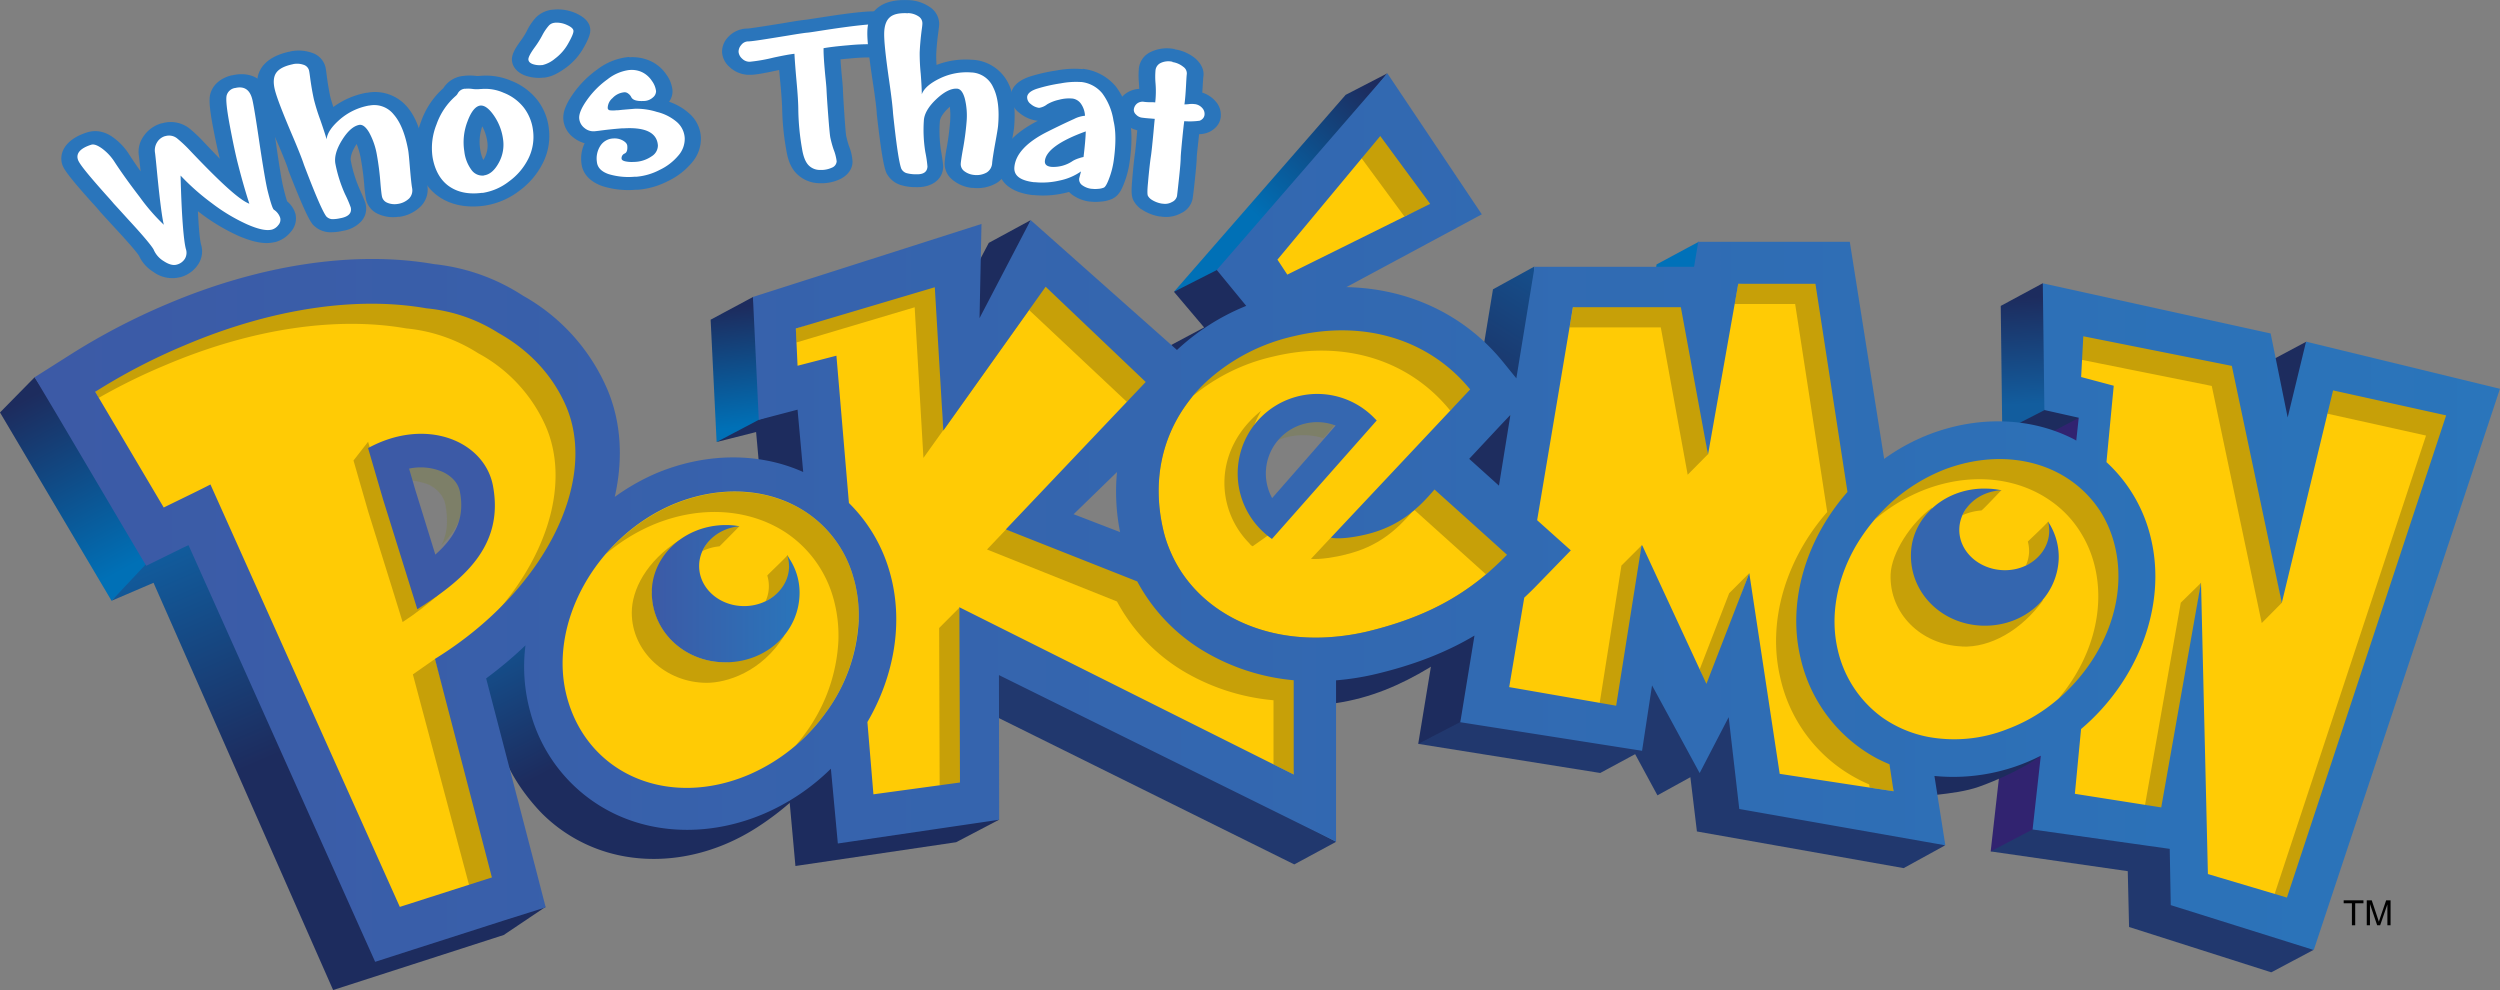 <svg id="Layer_1" data-name="Layer 1" xmlns="http://www.w3.org/2000/svg" xmlns:xlink="http://www.w3.org/1999/xlink" viewBox="0 0 787.47 311.85"><rect x="0" y="0" width="787.47" height="311.85" fill="#808080" stroke="none"/><defs><style>.cls-1{fill:url(#linear-gradient);}.cls-2{fill:#0071b9;}.cls-3{fill:url(#linear-gradient-2);}.cls-4{fill:#1d2c5e;}.cls-5{fill:url(#linear-gradient-3);}.cls-6{fill:url(#linear-gradient-4);}.cls-7{fill:#312370;}.cls-8{fill:#21386e;}.cls-9{fill:url(#linear-gradient-5);}.cls-10{fill:url(#linear-gradient-6);}.cls-11{fill:url(#linear-gradient-7);}.cls-12{fill:#ffcb05;}.cls-13{fill:#7d7f68;}.cls-14{fill:#c7a008;}.cls-15{fill:#3c5aa6;}.cls-16{fill:#3567b0;}.cls-17{fill:#1e2d5f;}.cls-18{fill:#3466af;}.cls-19{fill:url(#linear-gradient-8);}.cls-20{fill:url(#linear-gradient-9);}.cls-21{fill:#fff;}.cls-22{fill:#2a75bb;}</style><linearGradient id="linear-gradient" x1="452.32" y1="-330.65" x2="423.04" y2="-276.09" gradientTransform="matrix(1, 0, 0, -1, -413.45, -151.15)" gradientUnits="userSpaceOnUse"><stop offset="0" stop-color="#0070b6"/><stop offset="1" stop-color="#1d2c5e"/></linearGradient><linearGradient id="linear-gradient-2" x1="809.35" y1="-219.2" x2="846.51" y2="-179.39" xlink:href="#linear-gradient"/><linearGradient id="linear-gradient-3" x1="647.24" y1="-285.58" x2="642.81" y2="-248.35" xlink:href="#linear-gradient"/><linearGradient id="linear-gradient-4" x1="1053.13" y1="-278.41" x2="1051.36" y2="-244.81" gradientTransform="matrix(1, 0, 0, -1, -413.45, -151.15)" gradientUnits="userSpaceOnUse"><stop offset="0" stop-color="#125d9e"/><stop offset="1" stop-color="#1d2c5e"/></linearGradient><linearGradient id="linear-gradient-5" x1="929.12" y1="-229.98" x2="890.13" y2="-292.01" xlink:href="#linear-gradient-4"/><linearGradient id="linear-gradient-6" x1="584.03" y1="-329.48" x2="610.61" y2="-381.77" gradientTransform="matrix(1, 0, 0, -1, -413.45, -149.19)" gradientUnits="userSpaceOnUse"><stop offset="0" stop-color="#105fa1"/><stop offset="1" stop-color="#1d2c5e"/></linearGradient><linearGradient id="linear-gradient-7" x1="483.71" y1="-311.63" x2="514.48" y2="-382.96" gradientTransform="matrix(1, 0, 0, -1, -413.45, -151.15)" xlink:href="#linear-gradient-6"/><linearGradient id="linear-gradient-8" x1="774.76" y1="1727.63" x2="821.31" y2="1727.63" gradientTransform="translate(-569.45 -1538.69)" gradientUnits="userSpaceOnUse"><stop offset="0" stop-color="#3c5aa6"/><stop offset="0.93" stop-color="#2b73b9"/><stop offset="1" stop-color="#2a75bb"/></linearGradient><linearGradient id="linear-gradient-9" x1="580.34" y1="1703.67" x2="1356.92" y2="1703.67" xlink:href="#linear-gradient-8"/></defs><title>logo</title><polygon id="polygon16" class="cls-1" points="0 129.92 35.14 189.24 49.17 175.86 10.92 118.82 0 129.92"/><polygon id="polygon18" class="cls-2" points="521.8 83.29 520.44 91.11 537.25 85.69 535.15 76.11 521.8 83.29"/><polygon id="polygon25" class="cls-3" points="423.86 29.88 369.78 91.91 385.51 87.38 437.01 23.09 423.86 29.88"/><polygon id="polygon27" class="cls-4" points="713.21 114.69 726.48 107.61 722.69 140.85 713.21 114.69"/><polygon id="polygon29" class="cls-4" points="630.69 136 642.49 138.42 657.55 131.11 644.48 126.23 630.69 136"/><polygon id="polygon36" class="cls-5" points="223.84 100.7 225.73 139.23 242.2 132.58 237.27 93.5 223.84 100.7"/><polygon id="polygon43" class="cls-6" points="643.46 89.21 630.21 96.36 630.69 136 644.03 129.16 648.22 109.98 643.46 89.21"/><polygon id="polygon45" class="cls-7" points="641.64 138.53 627.04 268.19 650.38 263.59 654.95 131.54 641.64 138.53"/><polygon id="polygon47" class="cls-8" points="670.22 274.41 670.63 291.99 715.42 306.27 728.75 299.2 684.8 265.15 640.28 261.24 627.04 268.19 670.22 274.41"/><polygon id="polygon49" class="cls-8" points="504.05 243.48 515.05 237.55 522.07 250.52 532.45 244.81 534.51 261.9 599.63 273.45 612.64 266.3 522.85 211.58 459.15 222.5 446.72 234.31 504.05 243.48"/><polygon id="polygon56" class="cls-9" points="483.31 83.95 470.27 91.13 446.72 234.31 459.91 227.46 482.52 147.06 483.31 83.95"/><polygon id="polygon58" class="cls-4" points="379.28 103.14 368.9 108.67 369.77 112.14 394.49 96.44 383.69 84.85 369.78 91.91 379.28 103.14"/><polygon id="polygon60" class="cls-8" points="407.68 272.28 301.48 219.67 314.81 209.59 420.89 265.14 407.68 272.28"/><polygon id="polygon62" class="cls-4" points="311.46 76.5 295.37 107.01 312.37 101.86 324.64 69.35 311.46 76.5"/><path id="path69" class="cls-10" d="M165.5,204.53l-13.58,9.32s2.88,15.15,6.6,25.69,12.62,19.07,12.62,19.07a48.75,48.75,0,0,0,20.52,11.92c15,4.32,32,1.5,46.52-7.77a88.07,88.07,0,0,0,12.14-9.3C236,262.14,165.5,204.53,165.5,204.53Z" transform="translate(0 -1.96)"/><polygon id="polygon71" class="cls-4" points="238.16 136.09 250.55 272.78 301.17 265.29 314.72 258.19 251.89 127.89 238.97 132.25 225.73 139.23 238.16 136.09"/><polygon id="polygon78" class="cls-11" points="48.36 183.57 104.93 311.85 158.67 294.51 171.79 285.69 60.25 168.99 46.29 177.36 35.14 189.24 48.36 183.57"/><path id="path80" class="cls-4" d="M609,246.05l.76,6.3c4.63-.52,9.49-1.12,13.65-2.6,4.85-1.66,15.39-6.35,19.4-9.81-1.5.55-26.19,6.95-33.81,6.11" transform="translate(0 -1.96)"/><path id="path82" class="cls-4" d="M418.83,213.3l2,10.14c10.88-1.62,20.21-5.64,29.39-11.16,5.76-3.43,12.08-8.61,14.08-10C462.91,203.19,418.83,213.3,418.83,213.3Z" transform="translate(0 -1.96)"/><g id="g84"><path id="path86" class="cls-12" d="M119.63,301.65l-4.2-9.33L61.8,172.63l-1.1-2.45-2.44,1.13-1.63.75-9.55,4.69c-1.41-2.36-3.75-6.32-5.37-9.06L20.13,131.19l-5.65-9.52,9.34-5.92a205.18,205.18,0,0,1,29.66-15.47C75.1,91.07,97.16,86.2,117.27,86.2a111.46,111.46,0,0,1,19,1.58,61.08,61.08,0,0,1,27,9.54,59.26,59.26,0,0,1,25.48,28c4.17,9.63,5,20.9,2.33,32.6l-1.55,6.87,5.71-4.14a66.14,66.14,0,0,1,12.42-7.09A59.75,59.75,0,0,1,231,148.7a50.7,50.7,0,0,1,21,4.38l4.16,1.86-.42-4.54-1.81-19.61-.29-3.11-3,.79-9.09,2.36-1.59-33.39,66.55-21.26-.54,26,5,1.29,14.54-27.86L369,114.16l1.81,1.62,1.77-1.67a68.23,68.23,0,0,1,21-13.37l3.33-1.36L394.6,96.6,386.75,87l50-57.61,26.18,39.06L422.84,90l-8.9,4.79L424,95c19,.4,35.82,8.44,47.36,22.62l4.17,5.15,2.69,3.31-4.47,4.74-3,3.16-10,10.68-1.86,2,2,1.82,9.38,8.45,3.63,3.26.78-4.82,3.6-22.29.92-5.72,0,0,.95-5.84,5.37-32.91h50.23l.38-2.22.94-5.63h43.21l10.47,66.11.68,4.28,3.51-2.55A60.43,60.43,0,0,1,609,141.1a57.55,57.55,0,0,1,20.36-3.8,49.78,49.78,0,0,1,22.9,5.44,3.58,3.58,0,0,0,.79.44l3.25,1.3.38-3.48.78-7.2.26-2.36-2.32-.52-8.76-2-.43-34.46L713,109.21l5,24.8,5.19.1,5.18-21.34L784,126.31,727.12,297.86l-40.73-12.79-.29-15.8,0-2.26-2.25-.32-40.64-5.74,2.3-20.66.55-4.92-4.4,2.25a55.94,55.94,0,0,1-6,2.65,57.05,57.05,0,0,1-20.23,3.78,52.4,52.4,0,0,1-5.85-.32l-3.47-.39.54,3.45L609.47,265l-59.3-10.46-3.11-27-1-8.64-4,7.72-6.83,13.16-12.57-23.2-3.78-7-1.19,7.83-2.74,18-52-8.18,4-24.65.92-5.65L463,199.87a105.36,105.36,0,0,1-29.86,11.73,81.62,81.62,0,0,1-12.58,2l-2.44.2v49L315.81,212.22l-3.85-1.9v4.29l.07,43.26-45.76,6.74-1.92-20.77-.52-5.56-4,3.91a65.51,65.51,0,0,1-20.24,13.64,59,59,0,0,1-23.16,4.84,50,50,0,0,1-21.79-4.82,47.14,47.14,0,0,1-25-30.28,50.4,50.4,0,0,1-1.47-20l.9-7.36-5.37,5.11a129.55,129.55,0,0,1-12.13,10.18l-1.45,1.07.46,1.74L166,275.45l2.72,10.5-10.32,3.28-29,9.29-9.71,3.13Zm13-158.84a26,26,0,0,0-4.6.42l-2,.38-2.92.56L124,147l.57,1.85,8.3,27.16.83,2.61,1.23,3.92,3.07-2.73,2-1.81c8-7.23,10.87-14.57,9.17-23.83-1.07-5.56-5.37-8.32-7.84-9.48a20,20,0,0,0-8.75-1.88h0Zm222.49.89-5.19,5L336.3,162l-3,2.89,3.87,1.5,14.65,5.65,4.5,1.73-.93-4.73a62.81,62.81,0,0,1-1-18.17l.69-7.2Zm59.66-15.1A20.52,20.52,0,0,0,396.91,159L398,161l1.79,3.34,2.52-2.82,1.62-1.8,20-22.88,1.58-1.81,2.53-2.9-3.61-1.34-2.25-.83a20.42,20.42,0,0,0-7.44-1.41h0Z" transform="translate(0 -1.96)"/></g><path id="path88" class="cls-13" d="M445.47,162.49a3.29,3.29,0,0,0-.52.61c.2-.18.4-.34.6-.51Z" transform="translate(0 -1.96)"/><polygon id="polygon90" class="cls-13" points="462.75 144.52 472.76 133.84 469.33 137.48 469.43 137.02 466.4 140.21 456.4 150.86 465.77 159.29 467.47 148.79 472.13 152.97 462.75 144.52"/><polygon id="polygon92" class="cls-13" points="462.75 144.52 472.13 152.97 475.73 130.68 472.76 133.84 462.75 144.52"/><path id="path94" class="cls-13" d="M338.15,163.92l.15.06Z" transform="translate(0 -1.96)"/><path id="path96" class="cls-14" d="M393.57,173.19c.8.81.06.23,1,.84l6.12-4.32a25,25,0,0,1-2.64-2.1c-8.88-8.09-6.58-26.3-.81-36.27-15.17,12.24-14.38,31.08-3.63,41.84" transform="translate(0 -1.96)"/><path id="path98" class="cls-14" d="M467.47,183.39c-10.11,8.36-21.64,13.82-36.86,17.5a72.23,72.23,0,0,1-9.78,1.6c-24.17,2.38-44.45-8.72-52.14-26.72a38.78,38.78,0,0,1-2.26-6.74c-3.56-15.16-.52-28.71,7-39.33.74-1,1.52-2,2.34-3-.38.33-.77.61-1.09.91a49.64,49.64,0,0,0-7.59,8.44c-7.5,10.62-10.54,24.18-6.95,39.31a38.09,38.09,0,0,0,2.22,6.72c7.7,18,28,29.14,52.13,26.78a70.36,70.36,0,0,0,9.8-1.65c15.25-3.68,26.76-9.11,36.87-17.47a81.06,81.06,0,0,0,7.16-6.67l-.21-.2c-.23.2-.4.37-.6.54" transform="translate(0 -1.96)"/><polygon id="polygon100" class="cls-14" points="297.13 135.59 324.14 97.64 323.04 96.63 296.99 133.23 297.13 135.59"/><polygon id="polygon102" class="cls-14" points="475.73 130.68 472.13 152.97 467.47 148.79 465.77 159.29 456.4 150.86 466.4 140.21 469.43 137.02 469.33 137.48 472.76 133.84 475.73 130.68"/><polygon id="polygon104" class="cls-14" points="442.36 68.17 451.82 64.12 434.53 41.94 428.87 49.84 442.36 68.17"/><path id="path106" class="cls-14" d="M180.55,125.09C136.91,71.92,58.26,100.5,30,125.38l1.1,1.91a185.34,185.34,0,0,1,20.56-10.13c28.08-12,54.85-15.51,76.31-11.75a51,51,0,0,1,22.62,7.8,48.24,48.24,0,0,1,21.31,23c7.61,17.5.91,40.78-17,60.27C177.35,175.86,192.74,156.11,180.55,125.09Z" transform="translate(0 -1.96)"/><path id="path108" class="cls-14" d="M269.6,187a26.89,26.89,0,0,0-.72-2.89,36.38,36.38,0,0,0-14.66-20.59C243,156,227.38,154.39,211.79,161a58.69,58.69,0,0,0-21,15.52,57.46,57.46,0,0,1,14.64-9.15c15.55-6.6,31.19-5,42.43,2.56a36.67,36.67,0,0,1,14.67,20.58c.28.95.49,1.94.71,2.94a44,44,0,0,1,.85,10.24,53.64,53.64,0,0,1-10.37,29.17c-1,1.39-2.07,2.68-3.18,4a58.51,58.51,0,0,0,9.48-10.31,53.3,53.3,0,0,0,10.4-29.2A41.57,41.57,0,0,0,269.6,187" transform="translate(0 -1.96)"/><path id="path110" class="cls-14" d="M226.62,174.06c-.06.1,6.33-6.34,6.26-6.34-8-.3-11.38,7.24-11.66,7.83a15.75,15.75,0,0,1,5.4-1.5" transform="translate(0 -1.96)"/><path id="path112" class="cls-14" d="M241.69,183.28a11.37,11.37,0,0,1-.55,8.08c1.28-.67,10.53-5.15,6.94-14.66.19.29-6.62,6.55-6.39,6.58" transform="translate(0 -1.96)"/><path id="path114" class="cls-14" d="M205.31,188.57c0-3.91,6.69-13.4,8.78-16.56C203.51,178.73,199,187.8,199,194.95c0,12.24,10.76,22.09,23.62,22.09,6.08,0,17.23-3.22,24.52-15-3.82,2.51-13.53,8.53-18.62,8.53-12.86,0-23.17-9.67-23.17-22" transform="translate(0 -1.96)"/><polygon id="polygon116" class="cls-14" points="295.82 197.81 295.98 247.36 303.85 247.81 302.29 191.33 295.82 197.81"/><polygon id="polygon118" class="cls-14" points="250.68 103.48 250.84 107.88 288.11 96.79 290.87 144.24 297.09 135.53 295.76 87.91 250.68 103.48"/><polygon id="polygon120" class="cls-14" points="363.33 120.47 328.33 88.35 324.14 97.64 354.95 126.59 363.33 120.47"/><path id="path122" class="cls-14" d="M358,182.31l-41.1-13.59-6,6.32,40.94,16.39a57.09,57.09,0,0,0,20.54,21.72,67.19,67.19,0,0,0,28.76,9.38v20.22l6.35,3.17,2-30.38L358,182.31Z" transform="translate(0 -1.96)"/><path id="path124" class="cls-14" d="M424,176.59c10.09-2.43,15.91-7.7,20.93-13.5-3.76,3.09-22.62,7.19-25.78,8.27L412.94,178c2.84.25,7.58-.51,11.07-1.39" transform="translate(0 -1.96)"/><path id="path126" class="cls-14" d="M405.65,106.71c-18.61,2.44-28.31,18.06-29.92,20a60.55,60.55,0,0,1,25.19-12.41c23-5.57,43.34,1.45,55.89,17l7.77-6.58c-12.43-15.25-35.91-23.5-58.93-17.95" transform="translate(0 -1.96)"/><path id="path128" class="cls-14" d="M468.08,182.85c2.24-1.89,6.23-3.8,8.35-6l-24.92-22.27c-1.91,2.28-3.64,6-6,8l22.53,20.27Z" transform="translate(0 -1.96)"/><path id="path130" class="cls-14" d="M596,242.52c-26.15-21.49-24.58-67.57-11.75-82.19L572.7,88.1l-25.2,3.25-1.12,6.36h19.07l10.1,65.53c-12.85,14.67-19.05,34.32-14.76,52.31a47.68,47.68,0,0,0,24.15,31.66c1.24.68,2.51,1.27,3.82,1.83l.16,1,7.5,1.18s.78-8-.45-8.66Z" transform="translate(0 -1.96)"/><polygon id="polygon132" class="cls-14" points="495.48 96.77 494.39 103.13 523.13 103.13 531.6 149.54 537.97 143.1 531.27 94.11 495.48 96.77"/><polygon id="polygon134" class="cls-14" points="544.67 186.86 535.39 210.83 537.69 217.07 550.96 180.57 544.67 186.86"/><polygon id="polygon136" class="cls-14" points="517.12 171.77 510.73 178.15 503.88 221.44 510.44 223.94 517.12 171.77"/><path id="path138" class="cls-14" d="M646.19,159.9A33.62,33.62,0,0,1,655.57,170a35.78,35.78,0,0,1,4.27,10.38c3.13,13-.61,27.09-8.89,38.38-.83,1.15-1.75,2.25-2.63,3.34,3.36-2.89,44.18-33,4.3-72.54-43.86-14.46-60.47,14.16-62,16a54.63,54.63,0,0,1,15.77-9.41c14.85-5.62,29.45-3.67,39.81,3.76" transform="translate(0 -1.96)"/><path id="path140" class="cls-14" d="M624.07,162.75c.12.28,6.3-6.43,6.42-6.43-7.81.32-11.55,4.09-11.17,5.83a10.53,10.53,0,0,0-1.15,2.08,18.34,18.34,0,0,1,5.89-1.48" transform="translate(0 -1.96)"/><path id="path142" class="cls-14" d="M638.75,172.56a11.8,11.8,0,0,1,.39,3.32,11.53,11.53,0,0,1-1,4.18c1.19-.53,10.65-3.47,7-13.88.09.3-6.49,6.39-6.39,6.38" transform="translate(0 -1.96)"/><path id="path144" class="cls-14" d="M618,205.62c8.83.38,18.59-5,25.59-14.63-18,3.69-36.85-26.23-35-29.16-6.79,4.92-12.8,14.41-13.07,21-.47,12.3,9.55,22.23,22.44,22.75" transform="translate(0 -1.96)"/><polygon id="polygon146" class="cls-14" points="716.48 281.6 720.69 284.42 772.09 130.17 733.63 121.28 733.14 130.31 764.17 137.2 716.48 281.6"/><polygon id="polygon148" class="cls-14" points="655.45 104.74 655.78 113.36 696.68 121.57 712.42 196.25 718.8 189.82 703.8 114.38 655.45 104.74"/><polygon id="polygon150" class="cls-14" points="686.92 189.84 675.66 253.52 682.14 255.62 693.32 183.57 686.92 189.84"/><polygon id="polygon152" class="cls-14" points="156.18 276.89 137.05 207.53 130.05 212.43 147.78 278.88 156.18 276.89"/><path id="path154" class="cls-14" d="M151.22,174.56c-4.41,4.68-14.19,13.78-19.77,17.37l-3.38-10.87-7.41-23.82-4.71-16.13-4.6,5.9L116,163.16,123.45,187l3.37,10.9c7.63-4.92,18.73-14.14,24.4-23.31" transform="translate(0 -1.96)"/><path id="path156" class="cls-13" d="M422.27,133.55c-6-2.32-14.59-1.62-19.21,3.43a34.67,34.67,0,0,0-3.82,5.5c4.47-3.55,12.43-4.32,17.64-2.44l5.38-6.48Z" transform="translate(0 -1.96)"/><path id="path158" class="cls-13" d="M145.7,155.07c-.68-3.57-4.17-6.4-5.88-7.18-3.06-1.48-8.36-1.71-12.23-1,.7,2.4,1.49,5.22,1.83,6.37a24.47,24.47,0,0,1,5.5,1.3c1.7.82,4.67,2.75,5.36,6.34.92,4.79.68,9.27-1.32,12.9,5.47-5.37,8.13-11.21,6.74-18.73" transform="translate(0 -1.96)"/><g id="g160"><g id="g162"><path id="path164" class="cls-15" d="M155.28,155c-2.63-14.1-21.06-21.87-39.34-11.9l4.71,16.13L128.07,183l3.38,10.86C145.16,185.09,158.94,174.5,155.28,155Zm-18.15,21.68c-2-6.51-6.37-20.58-6.37-20.58s-.86-3-1.91-6.53a17.51,17.51,0,0,1,10.66,1.06c1.71.82,4.72,2.72,5.38,6.32C146.4,165,143.67,170.82,137.13,176.65Z" transform="translate(0 -1.96)"/></g></g><g id="g166"><g id="g168"><path id="path170" class="cls-16" d="M431.83,132.61a25.06,25.06,0,1,0-33.82,37,22.53,22.53,0,0,0,2.64,2.11l33-37.32C433,133.76,432.44,133.15,431.83,132.61Zm-31.12,26.25a16.17,16.17,0,0,1,20-22.85Z" transform="translate(0 -1.96)"/></g></g><polygon id="polygon172" class="cls-17" points="475.87 126.54 457.62 144.13 474.95 159.7 475.87 126.54"/><path id="path174" class="cls-18" d="M645.09,166.18a12.14,12.14,0,0,1,.39,3.37c-.3,7-6.86,12.36-14.67,12s-13.94-6.2-13.64-13.15c.26-6.52,6.07-11.68,13.25-12a23.12,23.12,0,0,0-4.27-.52c-13.07-.56-23.76,8.69-24.21,20.22-.5,12.33,9.38,22.38,22.24,22.93,13.09.52,23.77-8.77,24.29-21a20.18,20.18,0,0,0-3.38-11.8" transform="translate(0 -1.96)"/><path id="path183" class="cls-19" d="M248.55,180.26c0,7-6.37,12.61-14.17,12.61s-14.16-5.61-14.16-12.61c0-6.53,5.58-11.91,12.74-12.53a23.91,23.91,0,0,0-4.27-.39c-13.07,0-23.38,9.69-23.38,21.24,0,12.32,10.31,22,23.17,22,13.08,0,23.38-9.67,23.38-22A19.59,19.59,0,0,0,248,177a10.5,10.5,0,0,1,.53,3.28" transform="translate(0 -1.96)"/><g id="g185"><g id="g187"><path id="path196" class="cls-20" d="M726.39,109.54l-5.8,23.92L715.23,107l-71.77-15.8.5,39.91,10.82,2.43-.78,7.2a1.09,1.09,0,0,1-.3-.2c-13.41-7.07-30-7.8-45.67-1.89a63,63,0,0,0-14.54,7.86L582.66,78.12H534.93L533.61,86H483.37l-5.74,35.13L473.47,116c-12.17-15-29.82-23.19-49.37-23.6l42.65-22.93L437,25.05,383.27,87l9.28,11.31a70.84,70.84,0,0,0-21.82,13.89L324.65,71.29l-16.11,30.88.62-29.67-72,23,1.85,38.7L251.22,131,253,150.64c-14-6.29-30.84-6.13-46.45.46a68.82,68.82,0,0,0-12.91,7.38c2.7-11.95,2.06-23.73-2.49-34.23A61.62,61.62,0,0,0,164.74,95.1a63.41,63.41,0,0,0-28-9.94c-24.93-4.36-54.86.12-84.32,12.67a207.8,207.8,0,0,0-30,15.67l-11.52,7.3,7,11.74L39.43,169s6.6,11.18,6.65,11.17l11.67-5.74,1.63-.75L113,293.41l5.17,11.51,12-3.86,29-9.3,12.72-4-3.35-12.95-15.41-59.16a130,130,0,0,0,12.39-10.41,53.37,53.37,0,0,0,1.54,21.08,49.75,49.75,0,0,0,26.46,31.95c14.08,6.77,31.25,6.78,47.14,0a68.56,68.56,0,0,0,21.06-14.18l2.19,23.56,50.82-7.48-.08-45.57,106.19,52.48V216.26a83.77,83.77,0,0,0,13-2.1c11.7-2.83,21.7-6.7,30.6-12l-4.46,27.29,57.25,9,3.14-20.6,15,27.62,9.14-17.61,3.34,28.92,64.91,11.44-3.44-21.84A60.41,60.41,0,0,0,642.83,240l-2.59,23.24,43.2,6.1.32,17.72,45.05,14.14,58.65-176.78-61.08-14.85ZM472.76,135.81l3-3.16-3.6,22.29-9.38-8.45Zm-38-91,15.73,21.36-45,22.29-3.11-4.72ZM137,209.51l17.94,68.83-29,9.28L66.29,154.56c-3.24,1.7-9.23,4.56-14.72,7.26L30,125.37A188,188,0,0,1,58,110.8c28.09-11.95,54.89-15.51,76.32-11.72A51.11,51.11,0,0,1,157,106.84c9.65,5.43,17,13.16,21.28,23C188.61,153.83,171.28,188.34,137,209.51Zm133.49-12.25a53.28,53.28,0,0,1-10.4,29.21A58.15,58.15,0,0,1,235.84,246c-25.19,10.67-50.38,0-57.11-23.92-6.52-23.12,8.65-50.65,33.06-61.17,15.59-6.58,31.23-5,42.43,2.59a36.4,36.4,0,0,1,14.66,20.59,28,28,0,0,1,.72,2.89A42,42,0,0,1,270.46,197.26Zm137.06,48.67-105.36-52.7.19,55.21-27.26,3.72-1.9-22.76c8.42-14.43,11.49-31.44,7.1-47a49.37,49.37,0,0,0-12.92-22L263.46,114l-12.24,3.17-.54-11.73,43.77-13,2.68,45.14,32.24-45.3,31.52,30-44.08,46.44,41.41,16.38a56.88,56.88,0,0,0,20.54,21.7,67,67,0,0,0,28.74,9.43v29.7h0Zm-54.71-76.35-14.66-5.65,13.66-13.28A65.46,65.46,0,0,0,352.81,169.58Zm114.66,13.8c-10.11,8.36-21.64,13.82-36.86,17.5a72.23,72.23,0,0,1-9.78,1.6c-24.17,2.38-44.45-8.72-52.14-26.72a38.78,38.78,0,0,1-2.26-6.74c-3.56-15.16-.52-28.71,7-39.33a47.73,47.73,0,0,1,7.59-8.46,60.5,60.5,0,0,1,26.3-13.33c23-5.55,43.3,1.48,55.73,16.73l-43.88,46.7c3,.56,7.71-.22,11.2-1.05,10.45-2.55,16.3-8.09,21.45-14.14l17.53,15.77,5.31,4.8A94.53,94.53,0,0,1,467.47,183.39Zm93.08,62.32L551,182.49l-13.5,34.88L517.3,173.77h-.23l-8,50.48-33.69-5.86,4.74-28.17c1.27-1.2,2.52-2.39,3.75-3.66l10.92-11.24-10.61-9.5,11.27-67.09h34L538,145.17l9.53-53.82h24.31l10.09,65.57c-12.84,14.62-19.07,34.28-14.78,52.27a47.86,47.86,0,0,0,24.17,31.73c1.24.62,2.52,1.24,3.84,1.77l1.29,8.5-35.85-5.48Zm83.94-20.6a52.34,52.34,0,0,1-12.2,6.51,45.41,45.41,0,0,1-25,2.46,37.31,37.31,0,0,1-14.5-6.17,36.19,36.19,0,0,1-13.94-21.19c-2.56-10.9-.2-22.53,5.66-32.73a58.84,58.84,0,0,1,11.11-13.7,55.38,55.38,0,0,1,17.07-10.52c14.85-5.54,29.5-3.63,39.82,3.78a34.89,34.89,0,0,1,9.42,10.09A36.21,36.21,0,0,1,666.17,174c3.16,13.09-.6,27.1-8.86,38.39A57,57,0,0,1,644.5,225.11Zm75.85,59.59-24.91-7.42-2.17-91.84-12.53,70.85L653.56,252l1.95-20.4c17.74-15,27.15-38.65,22-60.08a47.13,47.13,0,0,0-14-24l2.29-24.06-10.27-2.74.69-12.84L703,117.21l15.74,74.65,16.15-66.93,35.62,7.87L720.35,284.7Z" transform="translate(0 -1.96)"/></g></g><g id="flowRoot3115"><path id="path3084" d="M740.82,293.41v-6.93h-2.59v-.93h6.23v.93h-2.6v6.93Z" transform="translate(0 -1.96)"/><path id="path3086" d="M745.5,293.41v-7.86h1.57l1.86,5.57q.26.78.38,1.16.13-.43.42-1.26l1.88-5.47H753v7.86h-1v-6.58l-2.28,6.58h-.94l-2.27-6.69v6.69Z" transform="translate(0 -1.96)"/></g><path class="cls-21" d="M56.15,87.3c-1.95.54-4,.06-6.25-1.4A9.71,9.71,0,0,1,46,81.51c-.37-.64-1.88-2.68-7.69-9-2.23-2.44-3.77-4.13-4.6-5.06l-.06-.07c-.4-.49-1.1-1.28-2.07-2.35-7.69-8.48-9.18-10.87-9.55-12s-1.13-5.23,6.07-7.49h0c2.44-.73,4.54.51,5.9,1.51a17.72,17.72,0,0,1,4.38,4.79c2,3.12,4.66,6.81,7.82,11q.82,1.09,1.58,2.05c-.28-2.31-.59-5.08-.91-8.3-.42-4.15-.57-5.52-.63-5.93A6.6,6.6,0,0,1,47.23,46a7.32,7.32,0,0,1,4.25-3.12l.12,0A6.83,6.83,0,0,1,57.77,44a43.91,43.91,0,0,1,4.39,4.15C67.55,53.86,71.33,57.6,74,60q-.77-2.66-1.54-5.58c-.74-2.82-1.64-6.92-2.65-12.17-1.41-7.31-1.27-9.42-1-10.43a6,6,0,0,1,4.7-4.11l.16,0c2-.46,6.89-.87,8.32,5,.4,1.67,1.11,6.14,2.2,13.64,1.17,8.06,2,13.12,2.5,15a38.26,38.26,0,0,0,1.52,5.29A6.42,6.42,0,0,1,90.66,70,4.44,4.44,0,0,1,89.6,74,6.56,6.56,0,0,1,86,76.28l-.1,0c-2.4.54-5.4-.06-9.5-1.87A59.68,59.68,0,0,1,65,67.58q-2.87-2.14-5.38-4.33c.39,11.1,1,15.11,1.35,16.45a5.53,5.53,0,0,1-.53,4.54,7,7,0,0,1-4.18,3Z" transform="translate(0 -1.96)"/><path class="cls-22" d="M74.16,29.66c2.79-.64,4.56.58,5.31,3.61q.59,2.39,2.22,13.48c1.22,8.16,2.1,13.21,2.58,15.17q1.41,5.67,2,6.09a4.9,4.9,0,0,1,2,2.6,2.55,2.55,0,0,1-.63,2.29,3.85,3.85,0,0,1-2.08,1.41h-.06c-1.72.39-4.29-.19-7.75-1.72a56.91,56.91,0,0,1-11-6.61,73.83,73.83,0,0,1-9.87-8.72c.32,13,1,20.69,1.67,23.12a3.72,3.72,0,0,1-.3,3.07,4.25,4.25,0,0,1-2.6,1.87h0c-1.14.31-2.49-.06-4.08-1.11a7.77,7.77,0,0,1-3.18-3.64c-.58-1.1-3.19-4.28-8-9.47-2.21-2.44-3.74-4.12-4.56-5q-.62-.77-2.13-2.43c-5.59-6.27-8.69-10-9.14-11.39-.68-2,.72-3.64,4.21-4.74h0q1.21-.36,3.39,1.21A15.8,15.8,0,0,1,36.11,53q3.1,4.76,7.95,11.08a62,62,0,0,0,7.56,8.69c-.48-1.6-1.23-7.13-2.16-16.61-.32-3.38-.53-5.38-.62-6a4.78,4.78,0,0,1,.66-3.41,4.37,4.37,0,0,1,2.56-1.93l.07,0a4.06,4.06,0,0,1,3.73.79,43,43,0,0,1,4.21,4c9.28,9.75,15.3,15.33,18.47,16.52Q76.77,60.71,75,53.79q-1.09-4.19-2.58-12.08T71.4,32A3.28,3.28,0,0,1,74,29.68l.11,0m-.91-4-.2,0c-3.53.86-6,3-6.76,5.89-.35,1.33-.48,3.61,1,11.18.71,3.63,1.37,6.71,2,9.21-1.47-1.51-3.12-3.23-5-5.21a45.9,45.9,0,0,0-4.58-4.34,9.58,9.58,0,0,0-8.61-1.61l-.17,0A10.21,10.21,0,0,0,45,45.21a8.36,8.36,0,0,0-1.23,6c0,.28.17,1.29.52,4.71q-2-2.81-3.53-5.19a19.31,19.31,0,0,0-4.82-5.27c-1-.76-4.21-3.07-8.3-1.85h0l-.07,0c-7.62,2.39-9,7.05-7.94,10.25.48,1.4,2.08,3.85,9.93,12.53,1.22,1.32,1.78,2,2,2.29l.05.07.06.06c.83.93,2.35,2.58,4.63,5.06,5.79,6.24,7.14,8.12,7.47,8.63a11.63,11.63,0,0,0,4.54,5.1,10,10,0,0,0,8.41,1.67h0l.08,0A9.64,9.64,0,0,0,62.57,85a7.42,7.42,0,0,0,.77-6c-.24-.85-.65-3.34-1-10.5l.87.66a62.3,62.3,0,0,0,11.91,7.1c4.66,2,8.21,2.69,11.25,2l.14,0A9.37,9.37,0,0,0,91.59,75a6.3,6.3,0,0,0,1.5-5.56,7.86,7.86,0,0,0-2.64-4.05c-.2-.56-.59-1.84-1.27-4.66-.31-1.28-1-4.9-2.42-14.89C85.7,38.31,85,33.79,84.59,32.07c-1.49-6.25-6.84-7.43-11.34-6.41Z" transform="translate(0 -1.96)"/><path class="cls-21" d="M107.41,72.73a13.24,13.24,0,0,1-3.28.32,5.15,5.15,0,0,1-3.41-1.59l-.11-.11-.09-.12C99.67,70,98,67,93.25,54.61l0-.09c-.52-1.61-1.78-4.76-3.76-9.36-3.11-7.21-4.94-11.95-5.55-14.48-.66-2.74-.42-4.91.74-6.61s3.56-3.11,6.89-3.83l.19,0a9.3,9.3,0,0,1,5.15.27,4.45,4.45,0,0,1,3.05,3.19c.09.44.21,1.19.35,2.3.31,2.44.7,4.73,1.15,6.81.25,1.15.93,3.25,2,6.21l.26.77q.74-.77,1.64-1.54a22.26,22.26,0,0,1,10.51-5l.19,0a10.5,10.5,0,0,1,10.08,3.57c2.37,2.7,4,6.69,4.95,12.17.08.46.22,1.54.53,5.51s.55,5.69.66,6.36a5.55,5.55,0,0,1-1.41,4.83,9.16,9.16,0,0,1-5.31,2.62l-.1,0h-.11a8.66,8.66,0,0,1-4.8-.68,4.66,4.66,0,0,1-2.69-3.32c-.15-.76-.32-2.19-.51-4.36a84.87,84.87,0,0,0-1.11-8.64,21,21,0,0,0-2.27-6.56,6.06,6.06,0,0,0-.89-1.21c-.59.31-1.71,1.16-3.16,3.52s-2.1,4.55-1.76,6.16a42.55,42.55,0,0,0,2.83,9,25.92,25.92,0,0,1,1.93,4.61,4.15,4.15,0,0,1-1,3.78,7.3,7.3,0,0,1-4,2Z" transform="translate(0 -1.96)"/><path class="cls-22" d="M92.14,22.2a6.2,6.2,0,0,1,3.43.15,2.55,2.55,0,0,1,1.78,1.84q.13.59.33,2.16.5,3.75,1.2,6.94a63,63,0,0,0,2,6.41q1.46,4.19,2,6.14c.18-1.93,1.58-4,4.21-6.29a19.23,19.23,0,0,1,9.1-4.34l.14,0A7.84,7.84,0,0,1,124,38q3.2,3.64,4.58,11.33.18,1,.53,5.34.42,5,.7,6.53a3.71,3.71,0,0,1-.89,3.23,6.46,6.46,0,0,1-3.75,1.78,5.92,5.92,0,0,1-3.28-.43,2.73,2.73,0,0,1-1.59-2q-.2-1-.47-4.18a86.94,86.94,0,0,0-1.11-8.82,22.51,22.51,0,0,0-2.45-7.1q-1.57-2.65-3.13-2.38h0c-1.86.36-3.69,2-5.47,4.9s-2.42,5.4-2,7.47a43.31,43.31,0,0,0,3,9.42,37.93,37.93,0,0,1,1.82,4.23c.36,1.72-.64,2.82-3,3.32l-.41.08a10.78,10.78,0,0,1-2.53.27,2.8,2.8,0,0,1-1.82-.92c-1.24-1.75-3.55-7.17-7-16.24-.53-1.66-1.78-4.84-3.78-9.51-3-7.07-4.84-11.81-5.41-14.23q-.79-3.36.46-5.19c.84-1.22,2.53-2.12,5.06-2.67l.14,0m-.81-4-.23,0c-4.15.9-7.1,2.6-8.73,5-1.48,2.17-1.8,4.8-1,8C82,33.9,83.87,38.71,87,46c2,4.55,3.23,7.65,3.74,9.21l0,.09,0,.08c4.83,12.4,6.55,15.6,7.55,17l.18.25.22.22a7.61,7.61,0,0,0,5,2.26,16,16,0,0,0,4-.37l.49-.1a10,10,0,0,0,5.5-2.84,6,6,0,0,0,1.52-5.45c-.11-.53-.33-1.26-2-5a40.17,40.17,0,0,1-2.68-8.71c-.24-1.16.28-2.84,1.52-4.86l.3-.47a24.34,24.34,0,0,1,1.27,4.4,84.18,84.18,0,0,1,1.12,8.46,43.81,43.81,0,0,0,.55,4.53,6.56,6.56,0,0,0,3.79,4.64,11.39,11.39,0,0,0,6.31.92l.21,0,.21,0a11.84,11.84,0,0,0,6.87-3.45,7.5,7.5,0,0,0,1.95-6.35v-.07c-.11-.65-.31-2.25-.62-6.21s-.43-5.12-.53-5.66c-1-5.8-2.73-10.06-5.31-13a13.27,13.27,0,0,0-12.57-4.33l-.24,0A25.29,25.29,0,0,0,105,35.67c-.62-1.89-.89-2.9-1-3.43-.43-2-.81-4.29-1.11-6.69-.19-1.53-.3-2.12-.36-2.43a6.38,6.38,0,0,0-4.31-4.54,12.56,12.56,0,0,0-6.89-.39Z" transform="translate(0 -1.96)"/><path class="cls-21" d="M152,64.77c-4.79.61-8.85-.19-12.11-2.42s-5.34-5.71-6.15-10.39A21.65,21.65,0,0,1,135,40.69a23.22,23.22,0,0,1,6.59-9.8l.06-.05a2,2,0,0,0,.15-.24A5.57,5.57,0,0,1,146,27.92l.15,0a13.76,13.76,0,0,1,3.33,0,6.63,6.63,0,0,0,1.55,0l.23,0a18.68,18.68,0,0,1,15.86,6.79,16.36,16.36,0,0,1,3.23,8.15,17.13,17.13,0,0,1-1.69,9.74,22,22,0,0,1-6.8,8,21,21,0,0,1-9.52,4.13Zm-.56-27.38a9.27,9.27,0,0,0-1.83,3.3,16.61,16.61,0,0,0-.94,8.52,10.48,10.48,0,0,0,1.88,5.09c.82,1,1.36.92,1.57.89.82-.11,1.77-1.07,2.63-2.62a9.88,9.88,0,0,0,1.16-6.4,15.47,15.47,0,0,0-2.64-6.77A7.7,7.7,0,0,0,151.43,37.4Z" transform="translate(0 -1.96)"/><path class="cls-22" d="M146.44,29.93A10.06,10.06,0,0,1,149,30a10.33,10.33,0,0,0,2.35,0h.09l.14,0a14.27,14.27,0,0,1,7.06,1.18A15,15,0,0,1,165,35.86a14.64,14.64,0,0,1,2.91,7.3,15.3,15.3,0,0,1-1.48,8.76,19.59,19.59,0,0,1-6.09,7.18,18,18,0,0,1-8.22,3.61l-.35,0c-4.09.52-7.48-.14-10.21-2s-4.58-5-5.3-9.19a19.93,19.93,0,0,1,1.24-10.38,21.11,21.11,0,0,1,6-8.92,2.84,2.84,0,0,0,.72-.89,2.79,2.79,0,0,1,2.17-1.42h.1m5.92,27.29h.07c1.76-.25,3.28-1.53,4.57-3.86a11.72,11.72,0,0,0,1.41-7.5,17,17,0,0,0-2.91-7.52c-1.55-2.23-3-3.26-4.3-3.1h0c-1.49.21-2.84,1.86-4,5a18.18,18.18,0,0,0-1,9.38,12.09,12.09,0,0,0,2.3,5.94,4.2,4.2,0,0,0,3.9,1.7m-6.45-31.35-.19,0a8.37,8.37,0,0,0-6.17,3.85,25.32,25.32,0,0,0-7,10.48,23.29,23.29,0,0,0-1.34,12.14c.92,5.18,3.3,9.07,7,11.59s8.5,3.54,14,2.83l.43-.06a23.78,23.78,0,0,0,10.82-4.64A24.32,24.32,0,0,0,171,53.3a18.9,18.9,0,0,0,1.9-10.72,18,18,0,0,0-3.55-9,19.36,19.36,0,0,0-8.22-6.13,20.21,20.21,0,0,0-10.09-1.57l-.24,0a4.56,4.56,0,0,1-.8,0,16.42,16.42,0,0,0-4.09,0Zm6.24,26.46a11.28,11.28,0,0,1-1-3.48,14.67,14.67,0,0,1,.67-7.1,14,14,0,0,1,1.57,4.76,8.15,8.15,0,0,1-.93,5.29c-.11.2-.22.38-.32.53Z" transform="translate(0 -1.96)"/><path class="cls-21" d="M171,24.52a10,10,0,0,1-4.24-.43,3.82,3.82,0,0,1-2.87-3c-.15-1.19.53-2.74,2.41-5.22a27.18,27.18,0,0,0,2.1-3.37,15.7,15.7,0,0,1,2.49-3.76A5.7,5.7,0,0,1,174.3,7.1l.16,0A10.92,10.92,0,0,1,180,8c2.06.93,3.17,2.07,3.3,3.38.07.74-.11,1.85-1.83,4.92a17.48,17.48,0,0,1-4.9,5.6c-2.21,1.62-3.86,2.42-5.38,2.58Z" transform="translate(0 -1.96)"/><path class="cls-22" d="M174.64,9.12a7.77,7.77,0,0,1,3.92.69q2,.89,2.07,1.84c.06.61-.47,1.91-1.6,3.92a15.08,15.08,0,0,1-4.24,4.88,9.54,9.54,0,0,1-3.89,2h-.14a6.79,6.79,0,0,1-2.9-.28q-1.3-.46-1.42-1.4c-.08-.68.6-2,2.06-4a29.13,29.13,0,0,0,2.27-3.61A15.46,15.46,0,0,1,172.9,10a2.71,2.71,0,0,1,1.63-.84h.11M174.28,5h0l-.2,0a8.71,8.71,0,0,0-5.29,2.48,17.69,17.69,0,0,0-2.87,4.29,24.38,24.38,0,0,1-1.88,3l0,0,0,0c-2.19,2.94-3,4.83-2.75,6.5.27,2,1.85,3.69,4.32,4.55a13.1,13.1,0,0,0,5.58.59l.23,0c2.11-.23,4.22-1.2,6.87-3.14a19.81,19.81,0,0,0,5.56-6.3c1.62-2.86,2.21-4.51,2.07-5.92-.19-2-1.7-3.65-4.52-4.92A14.05,14.05,0,0,0,174.28,5Z" transform="translate(0 -1.96)"/><path class="cls-21" d="M200.16,59.66a24.62,24.62,0,0,1-9.45-1c-3.9-1.37-4.94-3.75-5.12-5.51A9.1,9.1,0,0,1,187,46.84a7.81,7.81,0,0,1,1.48-1.6l-1,.11h-.11a7.19,7.19,0,0,1-5-1.57A6.08,6.08,0,0,1,180,39.52c-.2-1.84.7-4.17,2.79-7.12a29.68,29.68,0,0,1,6.95-7A16.53,16.53,0,0,1,198.11,22h.19a10.73,10.73,0,0,1,5.45,1,10,10,0,0,1,3.88,3.45,8.39,8.39,0,0,1,1.59,4.06A4.33,4.33,0,0,1,207.58,34a6.52,6.52,0,0,1-1.21.88q.7.17,1.45.37a17.59,17.59,0,0,1,7.43,3.84,9,9,0,0,1,3,6.22A9.76,9.76,0,0,1,215.82,52a19.92,19.92,0,0,1-6.72,5.17,22.18,22.18,0,0,1-8.3,2.43Zm-.39-8.76a7.2,7.2,0,0,0,3.94-1.25c1-.8,1.13-1.38,1.1-1.74-.08-1.14-.27-3.79-7.39-3.55l.29.16c1.91,1.08,2.39,2.35,2.45,3.22a4.75,4.75,0,0,1-.69,3.19Zm-3.43-17.73a3.33,3.33,0,0,0-1.41.93,5.84,5.84,0,0,0-.48.56l1.31-.13,1.49-.13a3.6,3.6,0,0,1-.81-1.09A.63.63,0,0,0,196.34,33.17Z" transform="translate(0 -1.96)"/><path class="cls-22" d="M198.42,24a7.69,7.69,0,0,1,3.92.74,7.79,7.79,0,0,1,3,2.7,6.85,6.85,0,0,1,1.31,3.22,2.54,2.54,0,0,1-1,2,4.32,4.32,0,0,1-2.75,1.11h-.21c-2.13.11-3.42-.3-3.87-1.25a2.87,2.87,0,0,0-.91-1.06,1.82,1.82,0,0,0-1.19-.44h0a5.74,5.74,0,0,0-3.79,1.85A4.16,4.16,0,0,0,191.42,36a.76.76,0,0,0,.68.7,8.36,8.36,0,0,0,2,0l.45,0,1.44-.15q2.63-.23,4.12-.34h.15a21.39,21.39,0,0,1,6.65,1,15.08,15.08,0,0,1,6.37,3.25,7.21,7.21,0,0,1,2.4,5,7.94,7.94,0,0,1-2,5.49,17.36,17.36,0,0,1-5.9,4.53,19.19,19.19,0,0,1-7.21,2.14l-.6,0a21.66,21.66,0,0,1-8.31-.83c-2.26-.8-3.48-2.08-3.65-3.85a7.37,7.37,0,0,1,1.14-5.12,5.08,5.08,0,0,1,3.91-2.24h.11a5.29,5.29,0,0,1,3,.63q1.35.76,1.42,1.71.16,1.93-.8,2.39a1.57,1.57,0,0,0-1,1.63q.05.6,1.26.86a9.64,9.64,0,0,0,2.58.16h.21a10,10,0,0,0,5.47-1.8,4,4,0,0,0,1.92-3.38c-.27-4-3.89-5.82-10.82-5.39l-.55,0q-3.69.28-7.24.77l-1.34.15h-.06a4.38,4.38,0,0,1-3.08-1,4.25,4.25,0,0,1-1.69-3c-.14-1.4.67-3.37,2.48-5.91a27.39,27.39,0,0,1,6.43-6.46A13.86,13.86,0,0,1,198.28,24h.15m-.23-4.08-.24,0a19.36,19.36,0,0,0-9.93,4,31.85,31.85,0,0,0-7.47,7.53c-2.38,3.37-3.35,6-3.1,8.33a8,8,0,0,0,3.2,5.53,10.07,10.07,0,0,0,3.49,1.77,11.19,11.19,0,0,0-1,6.33c.34,3.27,2.69,5.8,6.58,7.17a27.11,27.11,0,0,0,10.59,1.14l.69,0a25.09,25.09,0,0,0,9.39-2.72,22.39,22.39,0,0,0,7.53-5.8,11.55,11.55,0,0,0,2.85-7.95,10.74,10.74,0,0,0-3.56-7.45,18.5,18.5,0,0,0-6.48-3.8,5.5,5.5,0,0,0,1.09-3.56,10,10,0,0,0-1.87-4.9,12.17,12.17,0,0,0-4.74-4.2,13.74,13.74,0,0,0-7-1.34Z" transform="translate(0 -1.96)"/><path class="cls-21" d="M258.19,57.59a7.67,7.67,0,0,1-5.45-2.34c-1.29-1.34-2.13-3.41-2.6-6.29a83,83,0,0,1-1.22-12.11c0-2.11-.21-5.19-.58-9.16-.23-2.41-.41-4.53-.54-6.32-1,.18-2.13.41-3.44.69-5.38,1.16-7.19,1.36-8.09,1.38h0a6.17,6.17,0,0,1-4.55-1.81A5,5,0,0,1,230,18.29,4.9,4.9,0,0,1,231.27,15a5.62,5.62,0,0,1,4.33-2c.51,0,2.7-.25,12-1.8,4.67-.77,5.85-.91,6.35-.95.16,0,1.11-.15,6-.9,11.35-1.75,14.26-1.78,15.42-1.74h0a6.76,6.76,0,0,1,4.49,1.88A4.7,4.7,0,0,1,281.53,13a4.51,4.51,0,0,1-2.27,3.58,8.25,8.25,0,0,1-5,1.37c-1.29,0-3.57.06-6.78.33-2.14.18-4,.37-5.46.57.05,1.61.21,4,.5,6.93.21,2.17.34,3.61.37,4.36.07,1.75.25,4.53.52,8.24.33,4.58.51,6.13.6,6.63a30.74,30.74,0,0,0,1,3.47,14.78,14.78,0,0,1,1,4.36,4.28,4.28,0,0,1-2.67,3.72,10.82,10.82,0,0,1-5,1Z" transform="translate(0 -1.96)"/><path class="cls-22" d="M275.4,9.61a3.7,3.7,0,0,1,2.45,1.09,2.93,2.93,0,0,1,1.05,2.21A2.73,2.73,0,0,1,277.5,15a5.14,5.14,0,0,1-3.17.88,70.51,70.51,0,0,0-7.15.34c-3.35.28-5.93.59-7.77.92v.53q0,2.43.55,8.21.34,3.21.38,4.27.12,2.68.55,8.3t.65,6.82a34.73,34.73,0,0,0,1,3.68,15,15,0,0,1,1,3.82,2.29,2.29,0,0,1-1.5,2,8,8,0,0,1-3.7.72h-.09A4.93,4.93,0,0,1,254.68,54q-1.48-1.54-2.06-5.27a77.92,77.92,0,0,1-1.16-11.87q0-3.24-.56-9.3-.49-5.39-.66-8.66c-1.29.14-3.49.53-6.59,1.2a51.7,51.7,0,0,1-7.46,1.31h-.05a3.27,3.27,0,0,1-2.4-1,3.23,3.23,0,0,1-1.1-2.12,3.2,3.2,0,0,1,.83-2.15A2.78,2.78,0,0,1,235.66,15c1.29,0,5.46-.69,12.54-1.84,3.44-.58,5.46-.87,6.07-.91s2.66-.37,6.26-.93c8.24-1.25,13.21-1.75,14.82-1.7h.06m.19-4.08h-.15c-1.47,0-4.56,0-16,1.78-4.49.7-5.55.85-5.78.88-.64.05-1.95.2-6.6,1-9.14,1.49-11.15,1.73-11.55,1.75a8.37,8.37,0,0,0-6.45,3,6.59,6.59,0,0,0-1.63,4.48,6.76,6.76,0,0,0,2.24,4.52,9.06,9.06,0,0,0,6.51,2.58h.15c1.19,0,3.15-.24,8.74-1.45l.34-.07q.16,1.79.36,3.88c.38,3.93.58,7,.61,9a81.78,81.78,0,0,0,1.29,12.39c.53,3.29,1.53,5.61,3.14,7.27a10.33,10.33,0,0,0,7.34,3.12h.18a13.65,13.65,0,0,0,6.35-1.32c2.4-1.21,3.81-3.17,3.85-5.4A15.15,15.15,0,0,0,267.43,48a30.43,30.43,0,0,1-.89-3.24c-.06-.31-.22-1.54-.55-6.44-.25-3.69-.42-6.45-.49-8.2,0-.76-.14-2.23-.36-4.46-.18-2-.31-3.67-.39-5q1.4-.15,3.09-.29a62.07,62.07,0,0,1,6.41-.32A11.25,11.25,0,0,0,281,18.14c2.51-1.71,3.1-3.67,3.14-5a6.53,6.53,0,0,0-2.23-4.93,9.69,9.69,0,0,0-6.35-2.67Z" transform="translate(0 -1.96)"/><path class="cls-21" d="M287.81,58.85a13.33,13.33,0,0,1-3.26-.54,5.16,5.16,0,0,1-2.89-2.42l-.08-.14-.05-.14c-.52-1.39-1.34-4.75-2.77-17.93V37.6c-.09-1.69-.5-5.06-1.23-10-1.15-7.77-1.71-12.82-1.65-15.42.07-2.82.86-4.85,2.42-6.2S282.54,3.88,286,4h.19a9.35,9.35,0,0,1,4.92,1.58,4.45,4.45,0,0,1,2.14,3.86c0,.45-.1,1.19-.25,2.31-.32,2.44-.54,4.75-.64,6.88-.06,1.17.06,3.38.3,6.51,0,.28,0,.55.06.81q.91-.55,2-1.06a22.41,22.41,0,0,1,11.49-2.13l.19,0a10.57,10.57,0,0,1,8.87,6c1.6,3.22,2.14,7.49,1.67,13,0,.47-.19,1.55-.91,5.46-.59,3.18-.91,5.33-1,6.32a5.53,5.53,0,0,1-2.61,4.3,9.24,9.24,0,0,1-5.84,1.16h-.11l-.11,0a8.74,8.74,0,0,1-4.49-1.89,4.66,4.66,0,0,1-1.75-3.9c0-.77.26-2.19.63-4.34a84.46,84.46,0,0,0,1.15-8.63,21,21,0,0,0-.51-6.93A6,6,0,0,0,300.8,32c-.65.15-2,.68-4,2.59s-3.21,3.85-3.29,5.5a42.41,42.41,0,0,0,.41,9.47,25.87,25.87,0,0,1,.68,5,4.14,4.14,0,0,1-1.94,3.4,7.35,7.35,0,0,1-4.42.92Z" transform="translate(0 -1.96)"/><path class="cls-22" d="M286,6.09a6.23,6.23,0,0,1,3.28,1,2.55,2.55,0,0,1,1.26,2.23q0,.6-.23,2.17-.48,3.75-.62,7a62.74,62.74,0,0,0,.33,6.72q.34,4.43.33,6.44c.68-1.82,2.57-3.49,5.71-5a19.36,19.36,0,0,1,10-1.86h.14a7.89,7.89,0,0,1,6.65,4.69c1.45,2.89,2,6.94,1.53,12.13q-.08,1-.87,5.3-.88,4.91-1,6.49a3.7,3.7,0,0,1-1.7,2.89,6.52,6.52,0,0,1-4.11.76,6,6,0,0,1-3.07-1.26,2.72,2.72,0,0,1-1-2.34q.07-1.05.62-4.16a86.54,86.54,0,0,0,1.2-8.81,22.43,22.43,0,0,0-.55-7.49q-.84-3-2.43-3.1h0c-1.89-.13-4.1,1-6.57,3.33S291.09,37.87,291,40a43.17,43.17,0,0,0,.47,9.87,37.83,37.83,0,0,1,.67,4.55c-.09,1.76-1.35,2.56-3.77,2.43l-.42,0a10.84,10.84,0,0,1-2.52-.39,2.8,2.8,0,0,1-1.53-1.36c-.75-2-1.59-7.84-2.61-17.49-.09-1.74-.48-5.13-1.21-10.17-1.1-7.61-1.64-12.66-1.57-15.14q.1-3.45,1.78-4.9c1.13-1,3-1.4,5.59-1.27H286M286.27,2H286c-4.25-.2-7.54.68-9.75,2.59-2,1.72-3,4.18-3.05,7.5-.06,2.7.53,7.84,1.72,15.7.75,4.91,1.16,8.23,1.25,9.87v.18c1.48,13.22,2.33,16.76,2.94,18.36l.11.28.16.27a7.63,7.63,0,0,0,4.26,3.47,16.08,16.08,0,0,0,4,.68l.51,0c5.11.27,8.7-2.19,8.94-6.21,0-.54,0-1.31-.69-5.32a40,40,0,0,1-.36-9.11c.07-1.18,1-2.67,2.73-4.3l.41-.38a24.24,24.24,0,0,1,.1,4.58,83.83,83.83,0,0,1-1.1,8.46,43.65,43.65,0,0,0-.63,4.52,6.55,6.55,0,0,0,2.48,5.46A11.48,11.48,0,0,0,306,61.13l.21,0,.21,0a12,12,0,0,0,7.56-1.56A7.49,7.49,0,0,0,317.47,54v-.07c.06-.65.28-2.25,1-6.16s.9-5.06.95-5.61c.52-5.86-.06-10.42-1.8-13.94a13.36,13.36,0,0,0-11.09-7.42l-.24,0A25.46,25.46,0,0,0,295,22.41c-.12-2-.12-3-.09-3.58.11-2.09.32-4.36.65-6.75.21-1.53.26-2.13.27-2.44a6.38,6.38,0,0,0-3-5.49A12.63,12.63,0,0,0,286.27,2Z" transform="translate(0 -1.96)"/><path class="cls-21" d="M325.43,61.34c-8-1-8.54-5.23-8.38-7,.41-4.73,4.34-9.06,11.7-12.77.83-.42,2-1,3.59-1.77s3.11-1.48,4.65-2.19a20.7,20.7,0,0,1,1.95-.79,4.15,4.15,0,0,0-.59-1.22c-.37-.5-.65-.54-.81-.56a8.65,8.65,0,0,0-3.05.31,10.44,10.44,0,0,0-3,1.11c-1.92,1.21-3.15,1.64-4.39,1.51H327a7.89,7.89,0,0,1-4.13-1.84A4.47,4.47,0,0,1,321,32.21c.11-1.3,1-3.11,4.74-4.3a53,53,0,0,1,7.8-1.76,27.18,27.18,0,0,1,7.08-.43l.24,0a12.84,12.84,0,0,1,8.51,4.56c1.89,2.31,3.09,5.55,3.93,9.49a38,38,0,0,1,.08,12.89,28.35,28.35,0,0,1-1.89,7c-.77,1.87-1.46,2.79-2.47,3.24a8,8,0,0,1-2.65.61,11.84,11.84,0,0,1-2.58,0l-.2,0a9.09,9.09,0,0,1-4.28-1.67,4.82,4.82,0,0,1-1.53-1.91,25.53,25.53,0,0,1-3.23.94,26.83,26.83,0,0,1-8.73.57Zm13.84-14.52c-5.61,2.5-7.16,4.51-7.52,5.71A8.84,8.84,0,0,0,336.36,51a11.78,11.78,0,0,1,2.6-1.11h0Q339.14,48.2,339.26,46.82Z" transform="translate(0 -1.96)"/><path class="cls-22" d="M340.55,27.78a10,10,0,0,1,6.64,3.56A19.18,19.18,0,0,1,350.74,40q1.14,4.6.1,12.32a26.25,26.25,0,0,1-1.75,6.54q-.78,1.92-1.4,2.2a5.39,5.39,0,0,1-1.74.38,9,9,0,0,1-1.93,0l-.16,0a6.22,6.22,0,0,1-2.93-1.11,2.27,2.27,0,0,1-1-2.17l.57-2.2a17.94,17.94,0,0,1-6.77,2.87,23.71,23.71,0,0,1-7.75.52l-.33,0c-4.33-.53-6.38-2.1-6.13-4.77.37-4.09,3.86-7.89,10.63-11.24q1.26-.64,3.57-1.76t4.62-2.16a9.46,9.46,0,0,1,3.42-1,7.16,7.16,0,0,0-1.22-3.7A3.92,3.92,0,0,0,337.81,33h-.07a11.84,11.84,0,0,0-4.15.38,12.85,12.85,0,0,0-3.75,1.44,5.37,5.37,0,0,1-2.52,1.11h-.06a4.92,4.92,0,0,1-2.57-1.19,2.61,2.61,0,0,1-1.15-2.24c.1-1.1,1.18-2,3.25-2.64a50,50,0,0,1,7.37-1.65,25.2,25.2,0,0,1,6.2-.42l.2,0M331.1,54.52h.08a10.71,10.71,0,0,0,6.76-1.89,9.59,9.59,0,0,1,2-.85,8.21,8.21,0,0,1,1.36-.36v0h0q.64-5.32.7-8.07c-8.32,3-12.55,6.17-12.87,9.28-.11,1.08.53,1.7,1.94,1.88m10-30.8-.29,0a30,30,0,0,0-8,.45A55.69,55.69,0,0,0,324.62,26c-4.88,1.56-6.07,4.11-6.23,6a6.51,6.51,0,0,0,2.7,5.51A11,11,0,0,0,326.77,40l.15,0c-7.82,4-11.93,8.8-12.37,14.1-.32,3.87,2.3,8.28,10.63,9.3l.41,0a29.85,29.85,0,0,0,9.69-.62q.74-.16,1.45-.36a8.25,8.25,0,0,0,.91.81,11.94,11.94,0,0,0,5.61,2.23l.24,0a14.8,14.8,0,0,0,3.24,0,10.63,10.63,0,0,0,3.55-.84c1.91-.87,2.83-2.58,3.54-4.29a29.75,29.75,0,0,0,2-7.35c.78-5.55.77-10-.05-13.46a22.42,22.42,0,0,0-4.3-10.32,15.86,15.86,0,0,0-10.39-5.56Z" transform="translate(0 -1.96)"/><path class="cls-21" d="M365.68,68.17A11.25,11.25,0,0,1,361,66.32a5.84,5.84,0,0,1-1.69-1.85c-.39-.71-.55-1.72-.28-5,.31-3.73.63-6.67.93-8.73.15-1,.42-3.49.76-7.31.08-.87.13-1.56.18-2.11-.64-.06-1.17-.12-1.6-.19h0a6.22,6.22,0,0,1-3.58-1.83,3.71,3.71,0,0,1-1.22-3.08,4.51,4.51,0,0,1,1.79-3.11,5.77,5.77,0,0,1,4.39-1,6.63,6.63,0,0,0,.7.05c0-1.09,0-2.39-.08-3.9a24.61,24.61,0,0,1,0-4.53,4.71,4.71,0,0,1,2.7-3.6,8.66,8.66,0,0,1,5.4-.67l.21,0a10.18,10.18,0,0,1,4.91,2.14c1.84,1.56,2,3.07,1.86,4.06,0,.13-.08.67-.2,2.86-.09,1.61-.18,3-.28,4.09q.41,0,.79.1l.12,0a6.71,6.71,0,0,1,4,2.25,4.53,4.53,0,0,1,1.08,3.73,3.75,3.75,0,0,1-.9,1.87,4.92,4.92,0,0,1-1.77,1.25c-.55.24-1.2.4-3.91.4-.11.93-.25,2.19-.41,3.75-.3,2.87-.48,4.81-.52,5.75,0,1.1-.21,3.24-.54,6.47s-.56,5.19-.7,6a4.54,4.54,0,0,1-2.56,3.16,7.19,7.19,0,0,1-4.73.81Z" transform="translate(0 -1.96)"/><path class="cls-22" d="M369.3,21.51A7,7,0,0,1,372.71,23a2.51,2.51,0,0,1,1.12,2.29q-.08.52-.21,3-.24,4.67-.54,6.55a10.51,10.51,0,0,0,1.29-.07,7.11,7.11,0,0,1,2.05,0h.07a3.71,3.71,0,0,1,2.25,1.27,2.68,2.68,0,0,1,.65,2.24,2.07,2.07,0,0,1-.49,1,2.72,2.72,0,0,1-1,.7,22.4,22.4,0,0,1-4.87.15q-.19,1.15-.62,5.5t-.5,5.84q0,1.64-.51,6.38t-.66,5.89a2.75,2.75,0,0,1-1.57,1.85,4.35,4.35,0,0,1-2.92.52l-.19,0a8.49,8.49,0,0,1-3.47-1.35,3.52,3.52,0,0,1-1-1.09q-.33-.59,0-4,.49-5.59.95-8.62.24-1.6.79-7.4.32-3.62.41-4.25l-1.42-.12q-1.78-.13-2.66-.27h-.05a3.15,3.15,0,0,1-1.81-1,1.91,1.91,0,0,1-.66-1.54,2.79,2.79,0,0,1,1.08-1.94,2.87,2.87,0,0,1,2.24-.48,14,14,0,0,0,1.84.1,10.84,10.84,0,0,1,1.58.07,30.93,30.93,0,0,0,.1-6,23.51,23.51,0,0,1,0-4.2,2.87,2.87,0,0,1,1.66-2.24,5.66,5.66,0,0,1,3.52-.4l.16,0m.71-4-.26,0a11.8,11.8,0,0,0-7.29.94,6.49,6.49,0,0,0-3.73,5,25.71,25.71,0,0,0,0,4.85q.06,1,.09,1.78a8,8,0,0,0-4.35,1.55,6.31,6.31,0,0,0-2.5,4.29,5.55,5.55,0,0,0,1.79,4.61A9,9,0,0,0,358.21,43v.16c-.33,3.78-.58,6.21-.72,7.2-.3,2.09-.6,5.07-.91,8.83-.27,3.44-.15,4.86.53,6.08a8.24,8.24,0,0,0,2.29,2.54l0,0,.05,0a14.33,14.33,0,0,0,5.83,2.34l.28,0a9.94,9.94,0,0,0,6.54-1.08,6.38,6.38,0,0,0,3.55-4.46c.09-.53.27-1.75.73-6.09.34-3.24.53-5.39.57-6.58,0-.92.23-2.82.53-5.63.09-.8.16-1.49.23-2.08a8.21,8.21,0,0,0,2.9-.58,7.1,7.1,0,0,0,2.54-1.79,5.44,5.44,0,0,0,1.32-2.69A6.32,6.32,0,0,0,383,34a9.28,9.28,0,0,0-4.3-2.87q.08-1.05.15-2.29c.12-2.16.18-2.63.19-2.71.33-2-.58-4.09-2.6-5.82A13.3,13.3,0,0,0,370,17.49Z" transform="translate(0 -1.96)"/></svg>